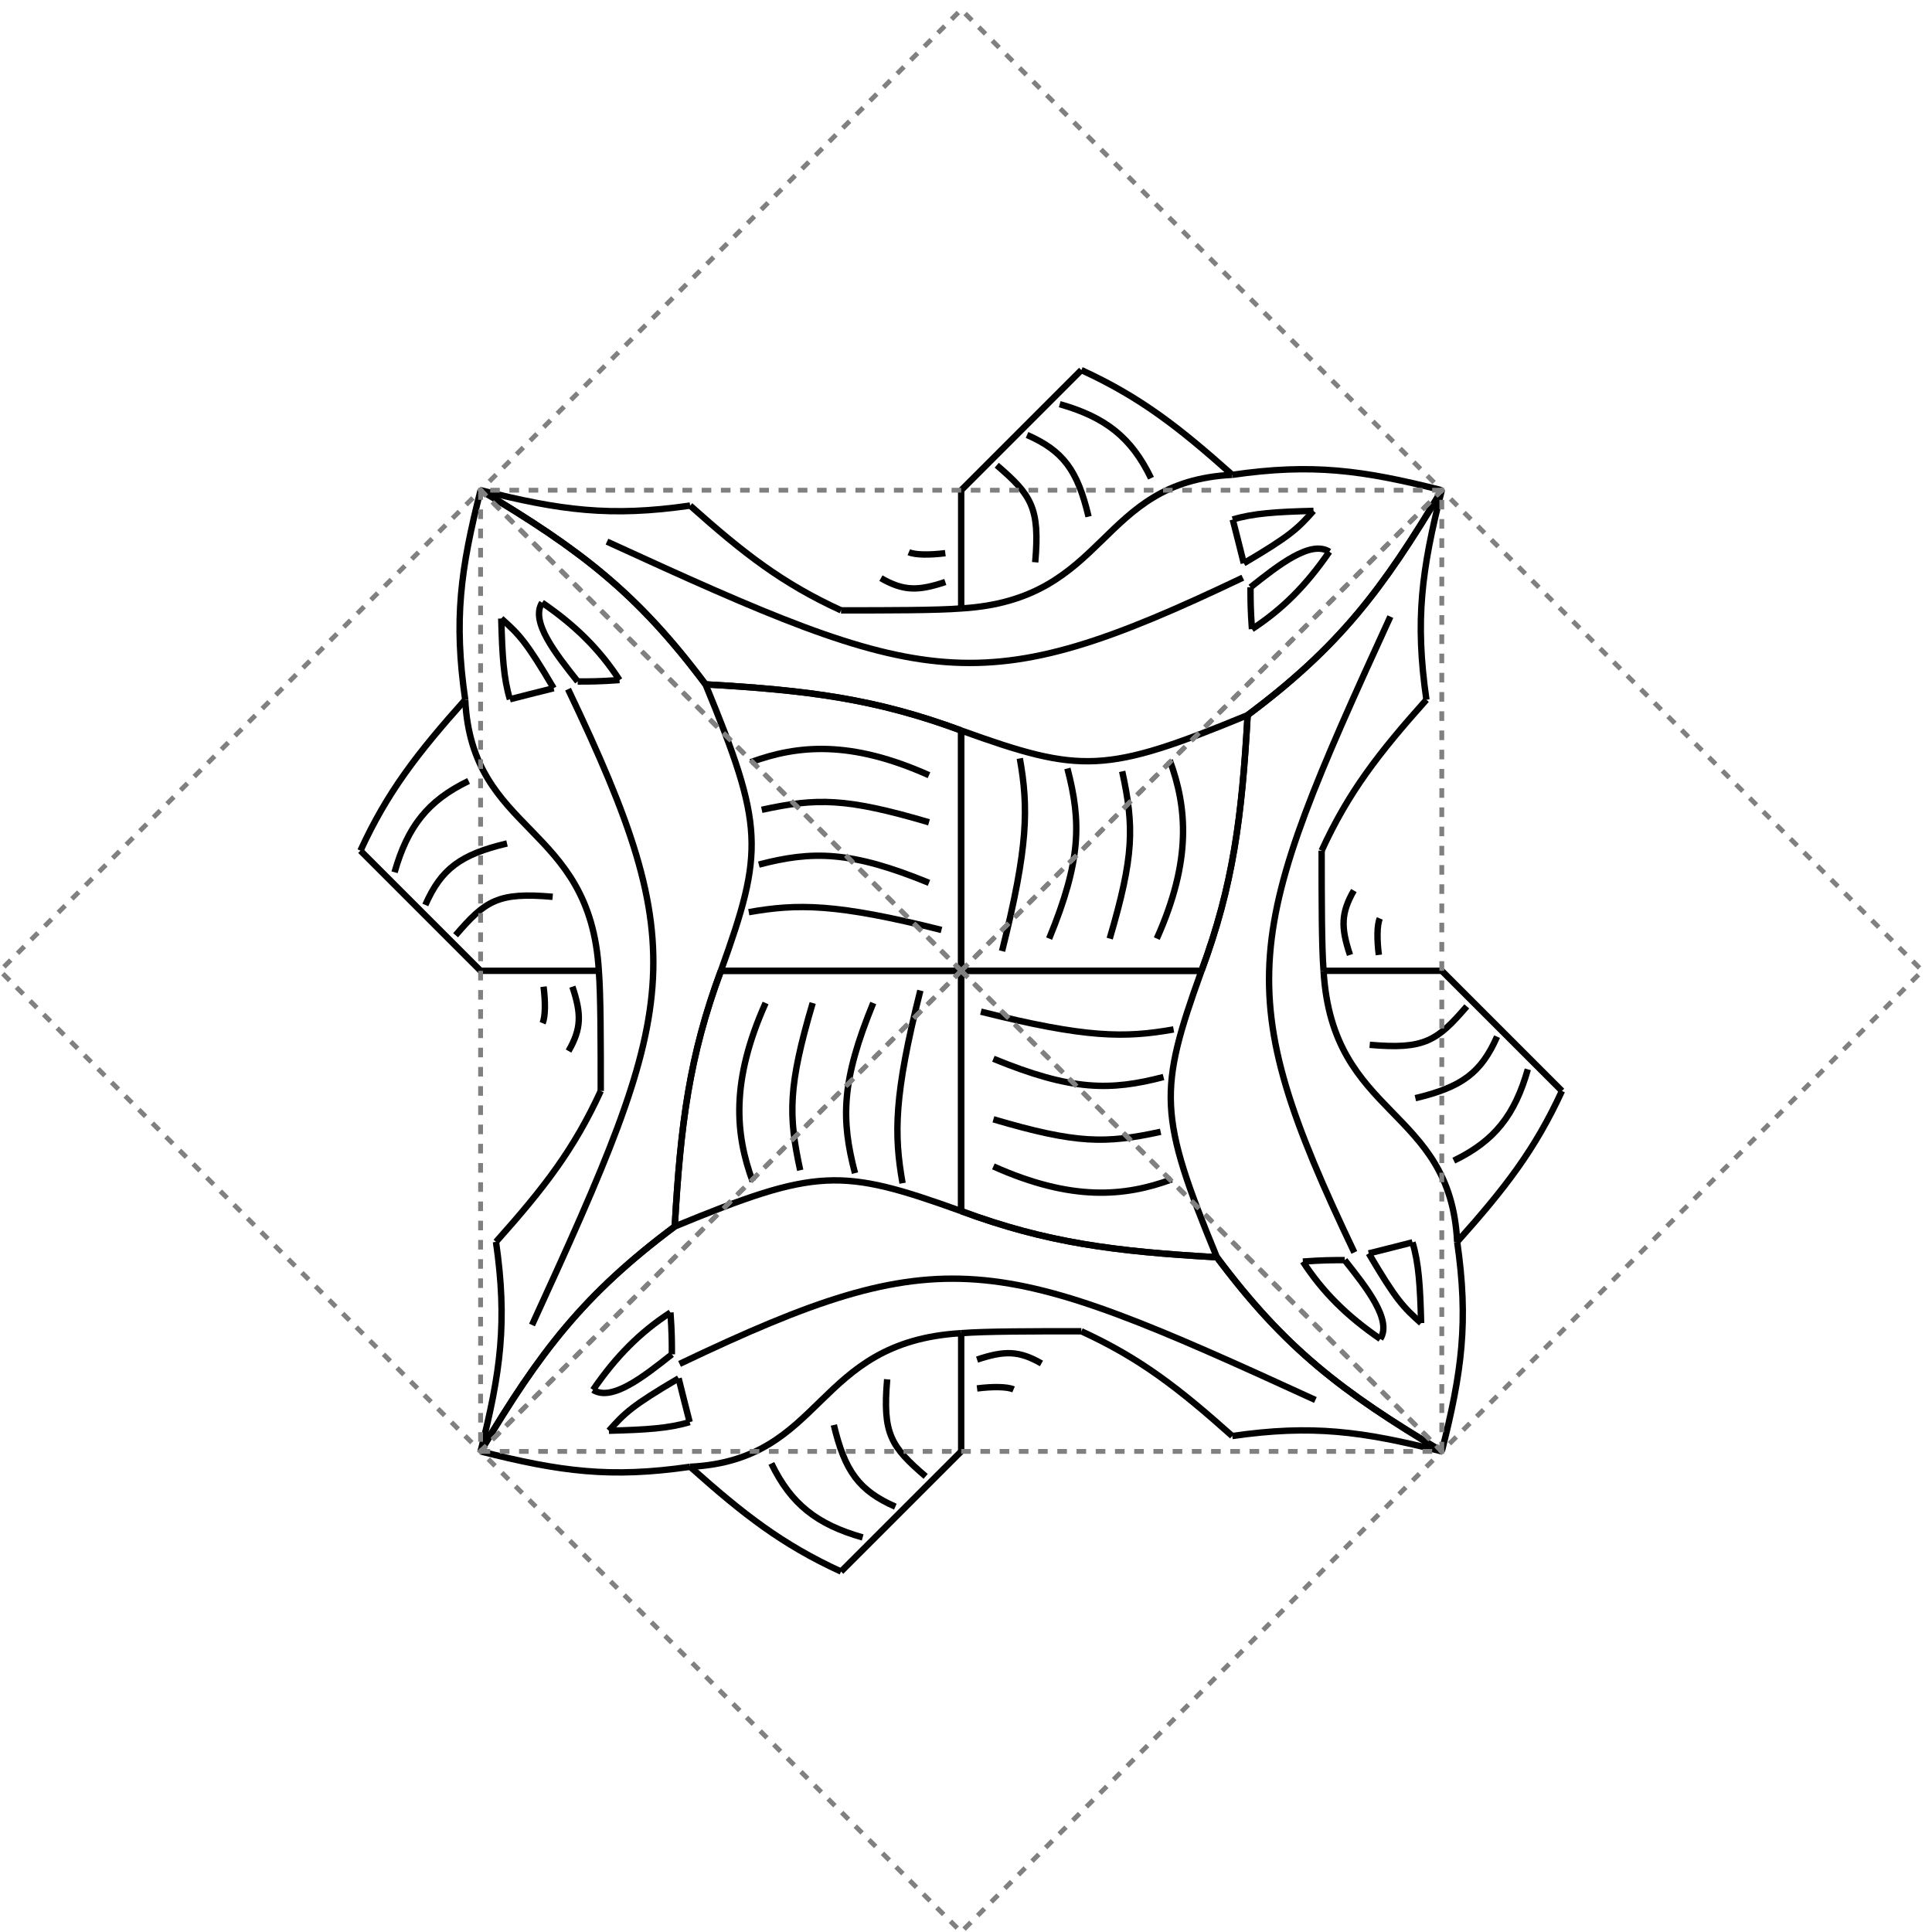 <?xml version="1.0" encoding="UTF-8" standalone="no"?>
<svg version="1.1" x="0" y="0" width="402" height="402" style="background-color: white" xmlns="http://www.w3.org/2000/svg"><defs><marker id="a-arrow" markerWidth="10" markerHeight="10" refX="9" refY="3" orient="auto" markerUnits="strokeWidth"><path d="M0,0 L0,6 L9,3 z" fill="#f00"></path></marker><marker id="b-arrow" markerWidth="10" markerHeight="10" refX="9" refY="3" orient="auto" markerUnits="strokeWidth"><path d="M0,0 L0,6 L9,3 z" fill="#FF8C00"></path></marker><marker id="c-arrow" markerWidth="10" markerHeight="10" refX="9" refY="3" orient="auto" markerUnits="strokeWidth"><path d="M0,0 L0,6 L9,3 z" fill="#9932CC"></path></marker></defs><path stroke="Black" stroke-width="1.33" fill="None" d="M258.6 120.2 C 203.5 146.5, 192.8 143.2, 126.3 112.7"></path><path stroke="Black" stroke-width="1.33" fill="None" d="M146.8 142.4 C 132.6 123.4, 120.8 114.4, 100 102"></path><path stroke="Black" stroke-width="1.33" fill="None" d="M200 152 C 182.2 145.4, 168 143.6, 146.8 142.4"></path><path stroke="Black" stroke-width="1.33" fill="None" d="M200 202 C 200 180, 200 167, 200 152"></path><path stroke="Black" stroke-width="1.33" fill="None" d="M250 202 C 230 202, 218 202, 200 202"></path><path stroke="Black" stroke-width="1.33" fill="None" d="M250 202 C 256.6 184.2, 258.4 170, 259.6 148.8"></path><path stroke="Black" stroke-width="1.33" fill="None" d="M259.6 148.8 C 230 161, 225 161, 200 152"></path><path stroke="Black" stroke-width="1.33" fill="None" d="M259.6 148.8 C 278.6 134.6, 287.6 122.8, 300 102"></path><path stroke="Black" stroke-width="1.33" fill="None" d="M300 102 C 283.4 97.8, 273 96.4, 256.4 98.8"></path><path stroke="Black" stroke-width="1.33" fill="None" d="M256.4 98.8 C 228.2 100.2, 230.8 124.8, 200 126.6"></path><path stroke="Black" stroke-width="1.33" fill="None" d="M200 126.6 C 195 127, 185 127, 175 127"></path><path stroke="Black" stroke-width="1.33" fill="None" d="M175 127 C 162.8 121.4, 154.8 115.2, 143.6 105.2"></path><path stroke="Black" stroke-width="1.33" fill="None" d="M143.6 105.2 C 127 107.6, 116.6 106.2, 100 102"></path><path stroke="Black" stroke-width="1.33" fill="None" d="M256.4 98.8 C 245.2 88.8, 237.2 82.6, 225 77"></path><path stroke="Black" stroke-width="1.33" fill="None" d="M225 77 C 212.5 89.5, 207.5 94.5, 200 102"></path><path stroke="Black" stroke-width="1.33" fill="None" d="M200 102 C 200 110, 200 120, 200 126.6"></path><path stroke="Black" stroke-width="1.33" fill="None" d="M239.5 99.5 C 235.4 91, 230 86.8, 220.5 84.1"></path><path stroke="Black" stroke-width="1.33" fill="None" d="M226.5 107.5 C 224.2 97.8, 221.2 93.8, 213.7 90.5"></path><path stroke="Black" stroke-width="1.33" fill="None" d="M215.4 117 C 216.4 105.6, 214.6 103, 207.4 96.8"></path><path stroke="Black" stroke-width="1.33" fill="None" d="M196.7 115.1 C 193.5 115.5, 190.5 115.5, 189.1 114.9"></path><path stroke="Black" stroke-width="1.33" fill="None" d="M196.7 121.1 C 191 123, 188 123, 183.3 120.3"></path><path stroke="Black" stroke-width="1.33" fill="None" d="M240.7 195.3 C 248 179, 247 168, 243.4 158.2"></path><path stroke="Black" stroke-width="1.33" fill="None" d="M230.9 195.3 C 236 178, 236 172, 233.5 160.5"></path><path stroke="Black" stroke-width="1.33" fill="None" d="M218.3 195.3 C 225 179, 225 171, 222.1 159.9"></path><path stroke="Black" stroke-width="1.33" fill="None" d="M208.5 197.9 C 214 176, 214 168, 212.2 157.8"></path><path stroke="Black" stroke-width="1.33" fill="None" d="M260.5 130.9 C 260.2 126.8, 260.2 124.8, 260.2 122.2"></path><path stroke="Black" stroke-width="1.33" fill="None" d="M260.5 130.9 C 266.8 126.8, 271.8 121.8, 276.6 114.8"></path><path stroke="Black" stroke-width="1.33" fill="None" d="M276.6 114.8 C 272.7 112.3, 266 117.6, 260.2 122.2"></path><path stroke="Black" stroke-width="1.33" fill="None" d="M258.8 117.2 C 258 114, 257 110, 256.5 108.1"></path><path stroke="Black" stroke-width="1.33" fill="None" d="M258.8 117.2 C 268.5 111.5, 270 110, 273.3 106.3"></path><path stroke="Black" stroke-width="1.33" fill="None" d="M273.3 106.3 C 265.5 106.5, 260.8 106.8, 256.5 108.1"></path><path stroke="Black" stroke-width="1.33" fill="None" d="M141.4 283.8 C 196.5 257.5, 207.2 260.8, 273.7 291.3"></path><path stroke="Black" stroke-width="1.33" fill="None" d="M253.2 261.6 C 267.4 280.6, 279.2 289.6, 300 302"></path><path stroke="Black" stroke-width="1.33" fill="None" d="M200 252 C 217.8 258.6, 232 260.4, 253.2 261.6"></path><path stroke="Black" stroke-width="1.33" fill="None" d="M200 202 C 200 224, 200 237, 200 252"></path><path stroke="Black" stroke-width="1.33" fill="None" d="M150 202 C 170 202, 182 202, 200 202"></path><path stroke="Black" stroke-width="1.33" fill="None" d="M150 202 C 143.4 219.8, 141.6 234, 140.4 255.2"></path><path stroke="Black" stroke-width="1.33" fill="None" d="M140.4 255.2 C 170 243, 175 243, 200 252"></path><path stroke="Black" stroke-width="1.33" fill="None" d="M140.4 255.2 C 121.4 269.4, 112.4 281.2, 100 302"></path><path stroke="Black" stroke-width="1.33" fill="None" d="M100 302 C 116.6 306.2, 127 307.6, 143.6 305.2"></path><path stroke="Black" stroke-width="1.33" fill="None" d="M143.6 305.2 C 171.8 303.8, 169.2 279.2, 200 277.4"></path><path stroke="Black" stroke-width="1.33" fill="None" d="M200 277.4 C 205 277, 215 277, 225 277"></path><path stroke="Black" stroke-width="1.33" fill="None" d="M225 277 C 237.2 282.6, 245.2 288.8, 256.4 298.8"></path><path stroke="Black" stroke-width="1.33" fill="None" d="M256.4 298.8 C 273 296.4, 283.4 297.8, 300 302"></path><path stroke="Black" stroke-width="1.33" fill="None" d="M143.6 305.2 C 154.8 315.2, 162.8 321.4, 175 327"></path><path stroke="Black" stroke-width="1.33" fill="None" d="M175 327 C 187.5 314.5, 192.5 309.5, 200 302"></path><path stroke="Black" stroke-width="1.33" fill="None" d="M200 302 C 200 294, 200 284, 200 277.4"></path><path stroke="Black" stroke-width="1.33" fill="None" d="M160.5 304.5 C 164.6 313, 170 317.2, 179.5 319.9"></path><path stroke="Black" stroke-width="1.33" fill="None" d="M173.5 296.5 C 175.8 306.2, 178.8 310.2, 186.3 313.5"></path><path stroke="Black" stroke-width="1.33" fill="None" d="M184.6 287 C 183.6 298.4, 185.4 301, 192.6 307.2"></path><path stroke="Black" stroke-width="1.33" fill="None" d="M203.3 288.9 C 206.5 288.5, 209.5 288.5, 210.9 289.1"></path><path stroke="Black" stroke-width="1.33" fill="None" d="M203.3 282.9 C 209 281, 212 281, 216.7 283.7"></path><path stroke="Black" stroke-width="1.33" fill="None" d="M159.3 208.7 C 152 225, 153 236, 156.6 245.8"></path><path stroke="Black" stroke-width="1.33" fill="None" d="M169.1 208.7 C 164 226, 164 232, 166.5 243.5"></path><path stroke="Black" stroke-width="1.33" fill="None" d="M181.7 208.7 C 175 225, 175 233, 177.9 244.1"></path><path stroke="Black" stroke-width="1.33" fill="None" d="M191.5 206.1 C 186 228, 186 236, 187.8 246.2"></path><path stroke="Black" stroke-width="1.33" fill="None" d="M139.5 273.1 C 139.8 277.2, 139.8 279.2, 139.8 281.8"></path><path stroke="Black" stroke-width="1.33" fill="None" d="M139.5 273.1 C 133.2 277.2, 128.2 282.2, 123.4 289.2"></path><path stroke="Black" stroke-width="1.33" fill="None" d="M123.4 289.2 C 127.3 291.7, 134 286.4, 139.8 281.8"></path><path stroke="Black" stroke-width="1.33" fill="None" d="M141.2 286.8 C 142 290, 143 294, 143.5 295.9"></path><path stroke="Black" stroke-width="1.33" fill="None" d="M141.2 286.8 C 131.5 292.5, 130 294, 126.7 297.7"></path><path stroke="Black" stroke-width="1.33" fill="None" d="M126.7 297.7 C 134.5 297.5, 139.2 297.2, 143.5 295.9"></path><path stroke="Black" stroke-width="1.33" fill="None" d="M118.2 143.4 C 144.5 198.5, 141.2 209.2, 110.7 275.7"></path><path stroke="Black" stroke-width="1.33" fill="None" d="M140.4 255.2 C 121.4 269.4, 112.4 281.2, 100 302"></path><path stroke="Black" stroke-width="1.33" fill="None" d="M150 202 C 143.4 219.8, 141.6 234, 140.4 255.2"></path><path stroke="Black" stroke-width="1.33" fill="None" d="M200 202 C 178 202, 165 202, 150 202"></path><path stroke="Black" stroke-width="1.33" fill="None" d="M200 152 C 200 172, 200 184, 200 202"></path><path stroke="Black" stroke-width="1.33" fill="None" d="M200 152 C 182.2 145.4, 168 143.6, 146.8 142.4"></path><path stroke="Black" stroke-width="1.33" fill="None" d="M146.8 142.4 C 159 172, 159 177, 150 202"></path><path stroke="Black" stroke-width="1.33" fill="None" d="M146.8 142.4 C 132.6 123.4, 120.8 114.4, 100 102"></path><path stroke="Black" stroke-width="1.33" fill="None" d="M100 102 C 95.8 118.6, 94.4 129, 96.8 145.6"></path><path stroke="Black" stroke-width="1.33" fill="None" d="M96.8 145.6 C 98.2 173.8, 122.8 171.2, 124.6 202"></path><path stroke="Black" stroke-width="1.33" fill="None" d="M124.6 202 C 125 207, 125 217, 125 227"></path><path stroke="Black" stroke-width="1.33" fill="None" d="M125 227 C 119.4 239.2, 113.2 247.2, 103.2 258.4"></path><path stroke="Black" stroke-width="1.33" fill="None" d="M103.2 258.4 C 105.6 275, 104.2 285.4, 100 302"></path><path stroke="Black" stroke-width="1.33" fill="None" d="M96.8 145.6 C 86.8 156.8, 80.6 164.8, 75 177"></path><path stroke="Black" stroke-width="1.33" fill="None" d="M75 177 C 87.5 189.5, 92.5 194.5, 100 202"></path><path stroke="Black" stroke-width="1.33" fill="None" d="M100 202 C 108 202, 118 202, 124.6 202"></path><path stroke="Black" stroke-width="1.33" fill="None" d="M97.5 162.5 C 89 166.6, 84.8 172, 82.1 181.5"></path><path stroke="Black" stroke-width="1.33" fill="None" d="M105.5 175.5 C 95.8 177.8, 91.8 180.8, 88.5 188.3"></path><path stroke="Black" stroke-width="1.33" fill="None" d="M115 186.6 C 103.6 185.6, 101 187.4, 94.8 194.6"></path><path stroke="Black" stroke-width="1.33" fill="None" d="M113.1 205.3 C 113.5 208.5, 113.5 211.5, 112.9 212.9"></path><path stroke="Black" stroke-width="1.33" fill="None" d="M119.1 205.3 C 121 211, 121 214, 118.3 218.7"></path><path stroke="Black" stroke-width="1.33" fill="None" d="M193.3 161.3 C 177 154, 166 155, 156.2 158.6"></path><path stroke="Black" stroke-width="1.33" fill="None" d="M193.3 171.1 C 176 166, 170 166, 158.5 168.5"></path><path stroke="Black" stroke-width="1.33" fill="None" d="M193.3 183.7 C 177 177, 169 177, 157.9 179.9"></path><path stroke="Black" stroke-width="1.33" fill="None" d="M195.9 193.5 C 174 188, 166 188, 155.8 189.8"></path><path stroke="Black" stroke-width="1.33" fill="None" d="M128.9 141.5 C 124.8 141.8, 122.8 141.8, 120.2 141.8"></path><path stroke="Black" stroke-width="1.33" fill="None" d="M128.9 141.5 C 124.8 135.2, 119.8 130.2, 112.8 125.4"></path><path stroke="Black" stroke-width="1.33" fill="None" d="M112.8 125.4 C 110.3 129.3, 115.6 136, 120.2 141.8"></path><path stroke="Black" stroke-width="1.33" fill="None" d="M115.2 143.2 C 112 144, 108 145, 106.1 145.5"></path><path stroke="Black" stroke-width="1.33" fill="None" d="M115.2 143.2 C 109.5 133.5, 108 132, 104.3 128.7"></path><path stroke="Black" stroke-width="1.33" fill="None" d="M104.3 128.7 C 104.5 136.5, 104.8 141.2, 106.1 145.5"></path><path stroke="Black" stroke-width="1.33" fill="None" d="M281.8 260.6 C 255.5 205.5, 258.8 194.8, 289.3 128.3"></path><path stroke="Black" stroke-width="1.33" fill="None" d="M259.6 148.8 C 278.6 134.6, 287.6 122.8, 300 102"></path><path stroke="Black" stroke-width="1.33" fill="None" d="M250 202 C 256.6 184.2, 258.4 170, 259.6 148.8"></path><path stroke="Black" stroke-width="1.33" fill="None" d="M200 202 C 222 202, 235 202, 250 202"></path><path stroke="Black" stroke-width="1.33" fill="None" d="M200 252 C 200 232, 200 220, 200 202"></path><path stroke="Black" stroke-width="1.33" fill="None" d="M200 252 C 217.8 258.6, 232 260.4, 253.2 261.6"></path><path stroke="Black" stroke-width="1.33" fill="None" d="M253.2 261.6 C 241 232, 241 227, 250 202"></path><path stroke="Black" stroke-width="1.33" fill="None" d="M253.2 261.6 C 267.4 280.6, 279.2 289.6, 300 302"></path><path stroke="Black" stroke-width="1.33" fill="None" d="M300 302 C 304.2 285.4, 305.6 275, 303.2 258.4"></path><path stroke="Black" stroke-width="1.33" fill="None" d="M303.2 258.4 C 301.8 230.2, 277.2 232.8, 275.4 202"></path><path stroke="Black" stroke-width="1.33" fill="None" d="M275.4 202 C 275 197, 275 187, 275 177"></path><path stroke="Black" stroke-width="1.33" fill="None" d="M275 177 C 280.6 164.8, 286.8 156.8, 296.8 145.6"></path><path stroke="Black" stroke-width="1.33" fill="None" d="M296.8 145.6 C 294.4 129, 295.8 118.6, 300 102"></path><path stroke="Black" stroke-width="1.33" fill="None" d="M303.2 258.4 C 313.2 247.2, 319.4 239.2, 325 227"></path><path stroke="Black" stroke-width="1.33" fill="None" d="M325 227 C 312.5 214.5, 307.5 209.5, 300 202"></path><path stroke="Black" stroke-width="1.33" fill="None" d="M300 202 C 292 202, 282 202, 275.4 202"></path><path stroke="Black" stroke-width="1.33" fill="None" d="M302.5 241.5 C 311 237.4, 315.2 232, 317.9 222.5"></path><path stroke="Black" stroke-width="1.33" fill="None" d="M294.5 228.5 C 304.2 226.2, 308.2 223.2, 311.5 215.7"></path><path stroke="Black" stroke-width="1.33" fill="None" d="M285 217.4 C 296.4 218.4, 299 216.6, 305.2 209.4"></path><path stroke="Black" stroke-width="1.33" fill="None" d="M286.9 198.7 C 286.5 195.5, 286.5 192.5, 287.1 191.1"></path><path stroke="Black" stroke-width="1.33" fill="None" d="M280.9 198.7 C 279 193, 279 190, 281.7 185.3"></path><path stroke="Black" stroke-width="1.33" fill="None" d="M206.7 242.7 C 223 250, 234 249, 243.8 245.4"></path><path stroke="Black" stroke-width="1.33" fill="None" d="M206.7 232.9 C 224 238, 230 238, 241.5 235.5"></path><path stroke="Black" stroke-width="1.33" fill="None" d="M206.7 220.3 C 223 227, 231 227, 242.1 224.1"></path><path stroke="Black" stroke-width="1.33" fill="None" d="M204.1 210.5 C 226 216, 234 216, 244.2 214.2"></path><path stroke="Black" stroke-width="1.33" fill="None" d="M271.1 262.5 C 275.2 262.2, 277.2 262.2, 279.8 262.2"></path><path stroke="Black" stroke-width="1.33" fill="None" d="M271.1 262.5 C 275.2 268.8, 280.2 273.8, 287.2 278.6"></path><path stroke="Black" stroke-width="1.33" fill="None" d="M287.2 278.6 C 289.7 274.7, 284.4 268, 279.8 262.2"></path><path stroke="Black" stroke-width="1.33" fill="None" d="M284.8 260.8 C 288 260, 292 259, 293.9 258.5"></path><path stroke="Black" stroke-width="1.33" fill="None" d="M284.8 260.8 C 290.5 270.5, 292 272, 295.7 275.3"></path><path stroke="Black" stroke-width="1.33" fill="None" d="M295.7 275.3 C 295.5 267.5, 295.2 262.8, 293.9 258.5"></path><polyline stroke="Grey" stroke-width="1" stroke-dasharray="2,2" fill="None" points="100,302 300,302 300,102 100,102 100,302"></polyline><polyline stroke="Grey" stroke-width="1" stroke-dasharray="2,2" fill="None" points="200,202 100,102 200,2 300,102 200,202"></polyline><polyline stroke="Grey" stroke-width="1" stroke-dasharray="2,2" fill="None" points="200,202 100,302 0,202 100,102 200,202"></polyline><polyline stroke="Grey" stroke-width="1" stroke-dasharray="2,2" fill="None" points="200,202 300,302 200,402 100,302 200,202"></polyline><polyline stroke="Grey" stroke-width="1" stroke-dasharray="2,2" fill="None" points="200,202 300,102 400,202 300,302 200,202"></polyline></svg>